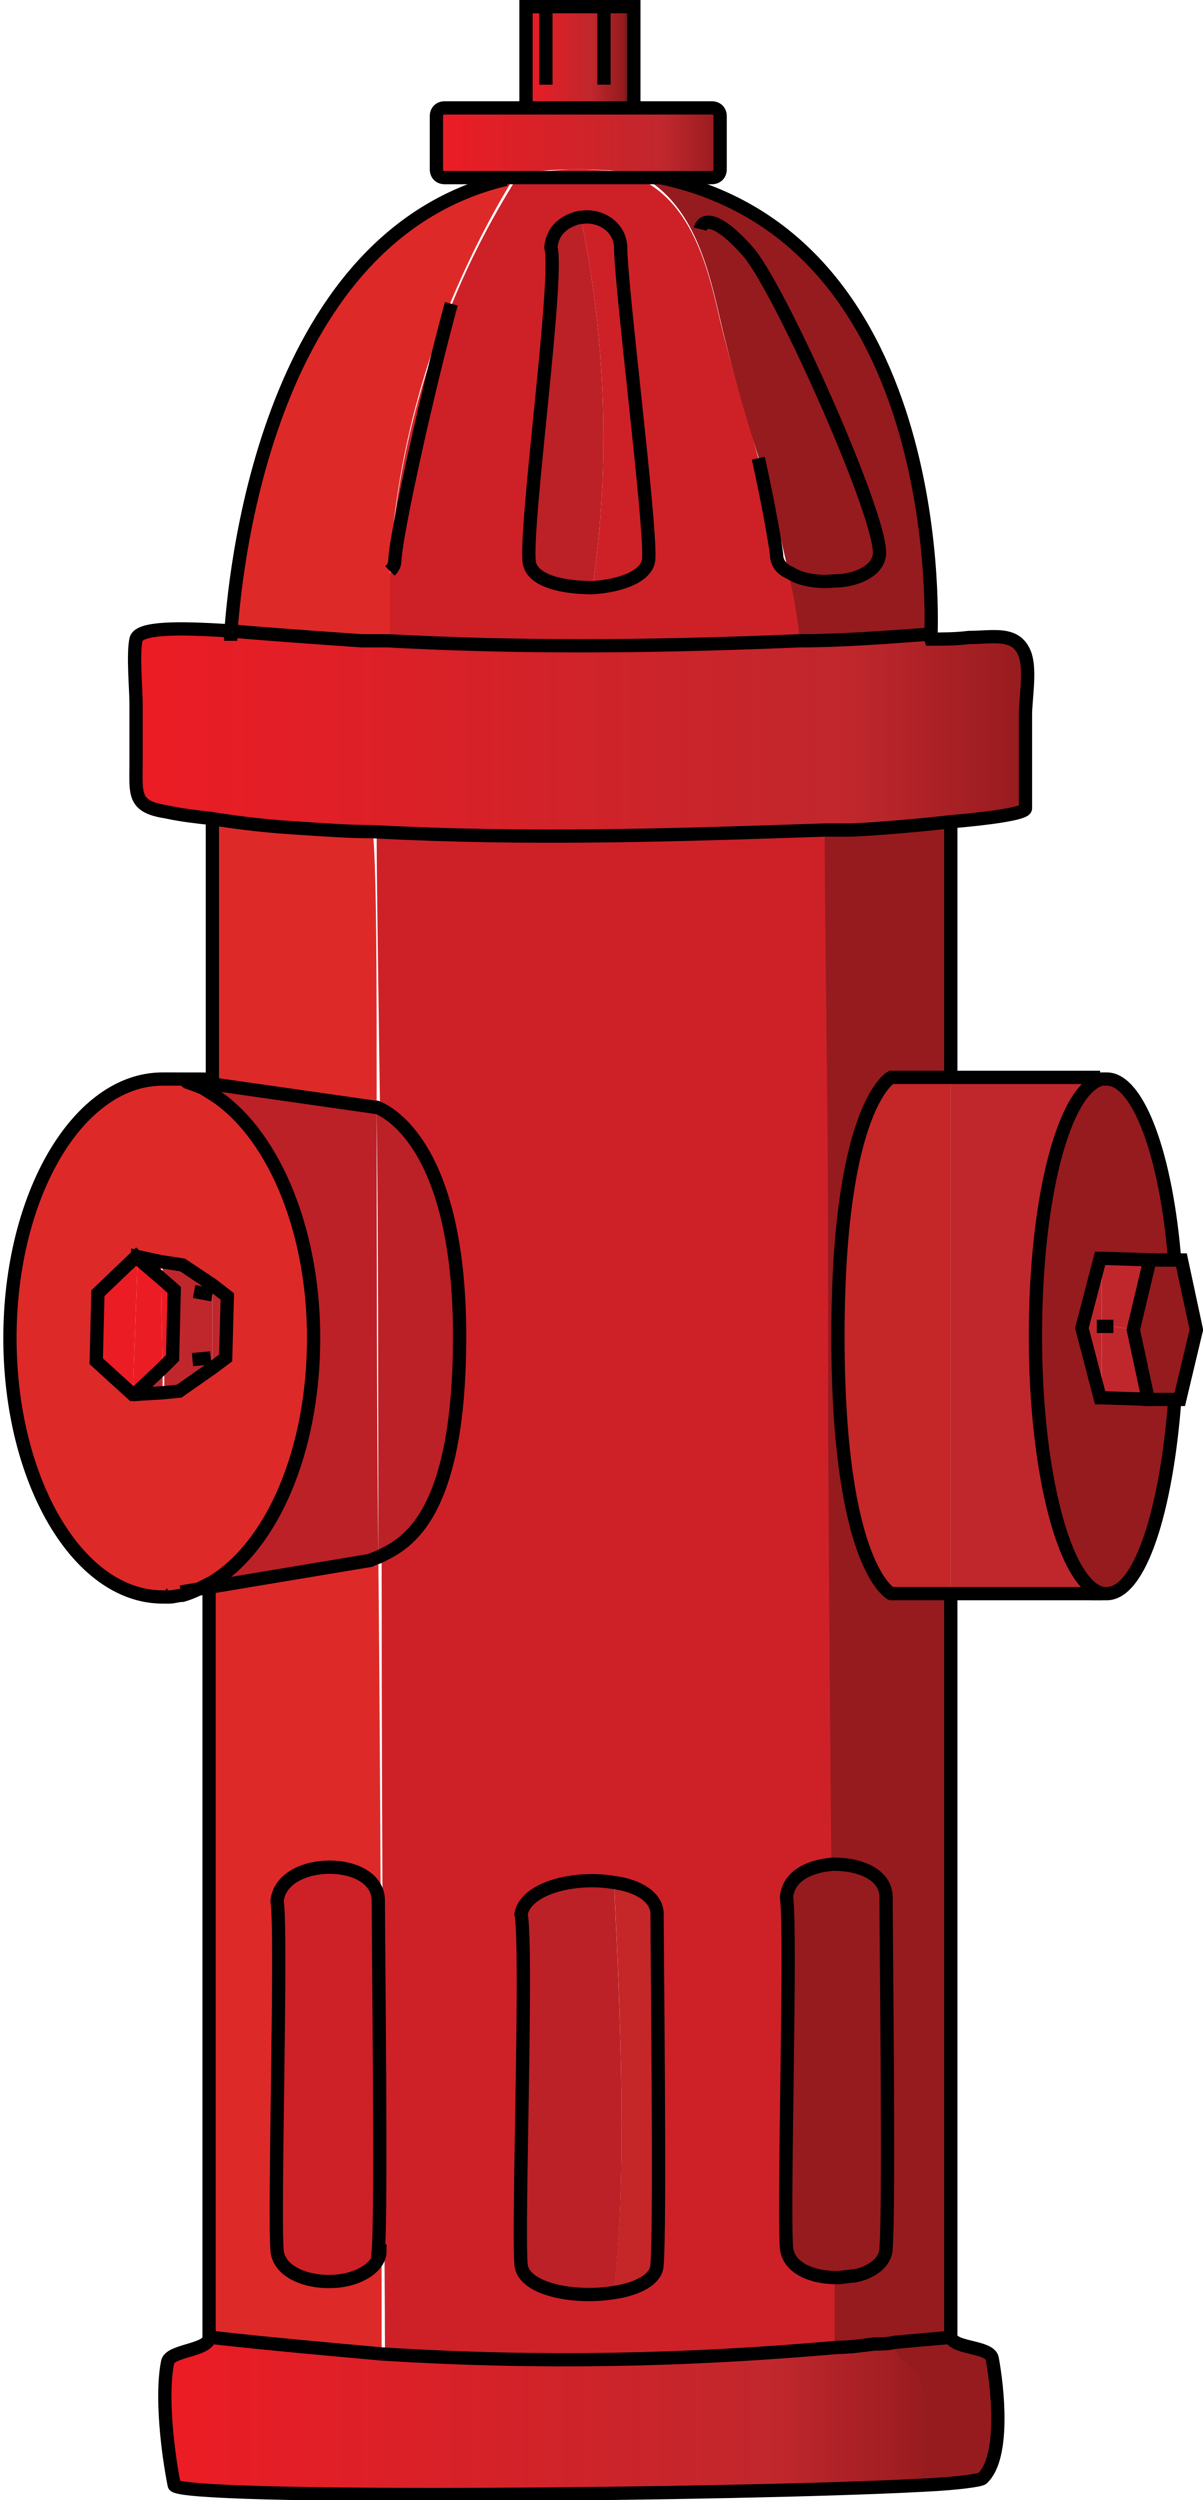<?xml version="1.0" encoding="UTF-8"?><svg id="a" xmlns="http://www.w3.org/2000/svg" width="72.5" height="150.6" xmlns:xlink="http://www.w3.org/1999/xlink" viewBox="0 0 72.5 150.6"><defs><style>.p{fill:none;stroke:#000;stroke-width:.8px;}.q{fill:#961b1e;}.q,.r,.s,.t,.u,.v,.w,.x,.y,.z,.aa,.ab,.ac,.ad,.ae,.af,.ag,.ah,.ai,.aj,.ak{stroke-width:0px;}.r{fill:#ce2127;}.s{fill:#dd2a29;}.t{fill:#c0272d;}.u{fill:#c52627;}.v{fill:#bb2126;}.w{fill:#ec1c24;}.x{fill:url(#b);}.y{fill:url(#c);}.z{fill:url(#e);}.aa{fill:url(#f);}.ab{fill:url(#d);}.ac{fill:url(#j);}.ad{fill:url(#i);}.ae{fill:url(#h);}.af{fill:url(#m);}.ag{fill:url(#g);}.ah{fill:url(#o);}.ai{fill:url(#k);}.aj{fill:url(#n);}.ak{fill:url(#l);}</style><linearGradient id="b" x1="8.2" y1="44.3" x2="61.9" y2="44.3" gradientUnits="userSpaceOnUse"><stop offset="0" stop-color="#c0272d"/><stop offset="0" stop-color="#ec1c24"/><stop offset=".8" stop-color="#c0272d"/><stop offset="1" stop-color="#961b1e"/></linearGradient><linearGradient id="c" x1="10.1" y1="145.5" x2="56.1" y2="145.5" xlink:href="#b"/><linearGradient id="d" x1="53.1" y1="31.1" x2="41.9" y2="31.1" gradientUnits="userSpaceOnUse"><stop offset="0" stop-color="#961b1e"/><stop offset=".8" stop-color="#c0272d"/><stop offset="1" stop-color="#c0272d"/></linearGradient><linearGradient id="e" x1="26.4" y1="8.6" x2="43.4" y2="8.6" xlink:href="#b"/><linearGradient id="f" x1="26.4" y1="10.5" x2="43.4" y2="10.5" xlink:href="#b"/><linearGradient id="g" x1="26.4" y1="6.7" x2="43.4" y2="6.7" xlink:href="#b"/><linearGradient id="h" x1="31.7" y1="3.4" x2="38.2" y2="3.4" gradientUnits="userSpaceOnUse"><stop offset="0" stop-color="#c0272d"/><stop offset="0" stop-color="#ec1c24"/><stop offset=".6" stop-color="#c0272d"/><stop offset=".9" stop-color="#961b1e"/><stop offset="1" stop-color="#231f20"/></linearGradient><linearGradient id="i" x1="26.4" y1="10.7" x2="43.4" y2="10.7" xlink:href="#b"/><linearGradient id="j" x1="17.7" y1="26.3" x2="28.5" y2="26.3" gradientUnits="userSpaceOnUse"><stop offset="0" stop-color="#961b1e"/><stop offset=".5" stop-color="#c0272d"/><stop offset=".9" stop-color="#ec1c24"/><stop offset="1" stop-color="#c0272d"/></linearGradient><linearGradient id="k" x1="11.9" y1="64.9" x2="11.9" y2="96.1" xlink:href="#b"/><linearGradient id="l" x1="11.9" y1="64.9" x2="11.9" y2="95.7" xlink:href="#b"/><linearGradient id="m" x1=".4" y1="65" x2="18.7" y2="65" gradientUnits="userSpaceOnUse"><stop offset="0" stop-color="#c0272d"/><stop offset="1" stop-color="#ec1c24"/></linearGradient><linearGradient id="n" x1=".4" y1="96" x2="18.8" y2="96" xlink:href="#m"/><linearGradient id="o" x1="10" y1="64.9" x2="10" y2="96.1" xlink:href="#b"/></defs><polygon class="t" points="69.7 75.9 69.3 75.9 68.3 80.1 67.1 79.9 66.4 79.9 66.4 75.8 69.7 75.9"/><polygon class="t" points="69.5 84.3 69.5 84.3 66.4 84.2 66.4 79.9 67.1 79.9 68.3 80.1 69.2 84.3 69.5 84.3"/><path class="t" d="m66.4,96h0c0,0-9.1,0-9.1,0v-31.1h9c-2.2.6-4,7.3-4,15.5s1.8,15.1,4.1,15.5Z"/><polygon class="t" points="66.4 79.9 66.4 84.2 66.3 84.2 65.2 80 66.3 75.8 66.4 75.8 66.4 79.9"/><path class="x" d="m23.4,38.9c7.5.4,15.2.4,24.8,0,2.5,0,5.1-.2,7.8-.4.7,0,1.5,0,2.3-.1,1.5,0,2.9-.4,3.4,1.1.3,1,0,2.6,0,3.6v5.6c0,.3-2.1.6-4.5.8-2.6.3-5.5.5-6.1.5-.5,0-1,0-1.5,0-8.9.3-17.8.6-27.2.1-1.4,0-2.8-.1-4.3-.2-1.8-.1-3.7-.3-5.5-.6-.9-.1-1.8-.2-2.7-.4-2-.3-1.8-1.1-1.8-2.9v-3.6c0-.9-.2-3,0-3.9.2-.7,2.5-.7,5.6-.5,2.3.2,5.1.4,8,.6.5,0,1.1,0,1.6,0Z"/><path class="u" d="m57.3,65v31.1h-3.6s-3.2-1.6-3.2-15.5,3.2-15.6,3.2-15.6h3.6Z"/><path class="y" d="m23.1,141.7c9.6.6,18.4.4,27.5-.4h0c0,1,1.2.2,2.2-.2.4,0,.8,0,1.2-.1.1,0,.2.2.2.4.5,1.5,1.9.6,1.9,4.3,0,1.3,0,2.7-.3,3.9-11.1.6-45,.9-45.2,0-.4-2-.8-5.4-.4-7.4.1-.7,2.3-.7,2.5-1.4,3.6.4,7,.7,10.3.9Z"/><path class="ab" d="m47.5,34.5c-.4-.3-.7-.6-.8-1.1,0-.8-.5-3.1-1.1-5.8.7,2.3,1.3,4.6,1.8,6.9Z"/><path class="z" d="m31.2,10.6c-.2,0-.4,0-.7.1h-3.7c-.3,0-.5-.2-.5-.5v-3.2c0-.3.2-.5.5-.5h4.9v.4h6.5v-.4h4.7c.3,0,.5.2.5.5v3.2c0,.3-.2.5-.5.5h-3.1c-1.5-.3-3.1-.5-4.9-.5s-2.6.1-3.7.4Z"/><path class="aa" d="m39.8,10.7h-8.7s0,0,0-.1c1.2-.2,2.4-.4,3.7-.4s3.4.2,4.9.5Z"/><path class="u" d="m39.6,115.3c0,2.7.2,18.6,0,21.1,0,.9-1.2,1.5-2.6,1.7v-.2c.8-6.8.4-16.5,0-24.6h0c1.5.2,2.6.8,2.6,1.9Z"/><rect class="ag" x="31.7" y="6.5" width="6.5" height=".4"/><rect class="ae" x="31.7" y=".4" width="6.5" height="6.1"/><path class="v" d="m37,113.4c.4,8.1.8,17.8,0,24.6v.2c-2.3.4-5.4-.2-5.6-1.7-.2-2.4.4-19.1,0-21.1.3-1.6,3.3-2.3,5.6-1.9h0Z"/><path class="v" d="m35,13.1c1.5,7.3,1.8,14.9.7,22.3h0c-1.8.1-3.6-.4-3.8-1.5-.3-2.1,1.8-17.2,1.3-19,.1-1.1.9-1.6,1.7-1.8Z"/><path class="ad" d="m31.2,10.6s0,0,0,.1h-.6c.2,0,.4,0,.7-.1Z"/><path class="ac" d="m27.2,18.3c-1.3,4.7-3.3,13.6-3.4,15.4,0,.3-.1.5-.3.7.3-5.5,1.6-11,3.7-16.1Z"/><path class="v" d="m22.7,66.8c.8.3,5,2.5,5,13.8s-3.5,12.6-4.9,13.3c0-9.7,0-19.2-.1-27.1Z"/><path class="r" d="m52.7,141.1c.4,0,.8,0,1.2-.1-.3-.2-.7,0-1.2.1Z"/><path class="r" d="m47.5,135.5c-.2-2.4.3-19.1,0-21.1.1-1.3,1.4-1.9,2.8-2,0-11.4-.1-23.2-.2-31.7,0-2.4,0-4.6,0-6.5h0c0-7.5-.2-18.2-.2-24-8.9.3-17.8.6-27.2.1,0,2.7.1,8.7.2,16.4.8.3,5,2.5,5,13.8s-3.5,12.6-4.9,13.3c0,21.2.2,43,.2,47.9,9.6.6,18.4.4,27.5-.4,0-1.2,0-2.6,0-4-1.5,0-2.9-.6-3-1.8Zm-7.9,1c0,.9-1.2,1.5-2.6,1.7-2.4.4-5.5-.2-5.6-1.7-.2-2.4.4-19.1,0-21.1.3-1.6,3.3-2.3,5.6-1.9,1.5.2,2.6.9,2.6,1.9,0,2.7.2,18.6,0,21.1Z"/><path class="r" d="m48.3,38.9h0c-.2-1.5-.4-3-.7-4.4-.4-.3-.7-.6-.8-1.1,0-.8-.5-3.1-1.1-5.8,0,0,0,0,0,0-.8-2.9-1.7-5.7-2.4-8.7-.7-3.1-1.7-6.5-4.5-8h0c0-.1-7.7-.1-7.7-.1-1.5,2.4-2.8,4.9-3.9,7.6-1.3,4.7-3.3,13.6-3.4,15.4,0,.3-.1.5-.3.7-.1,1.5-.1,3,0,4.6,7.5.4,15.2.4,24.8,0Zm-15-24c.1-1.1.9-1.6,1.7-1.8,1.5,7.3,1.8,14.9.7,22.3h0c-1.8.1-3.6-.4-3.8-1.5-.3-2.1,1.8-17.2,1.3-19Z"/><path class="r" d="m16.7,114.5c.3,2.1-.2,18.7,0,21.1.1,1.8,3.3,2.3,5.1,1.4.6-.3,1-.8,1.1-1.4.2-2.5,0-18.4,0-21.1s-5.8-2.7-6.1,0Z"/><path class="v" d="m22.7,66.8c0,7.8,0,17.4.1,27.1-.3.1-.5.2-.5.2l-9.6,1.6v-.5c3.5-2.2,6.1-7.9,6.1-14.7s-2.5-12.5-6.1-14.7v-.5l9.8,1.4s0,0,.1,0Z"/><path class="t" d="m12.8,78v-.5l.9.6v3.8c0,0-.9.6-.9.6v-4.5Z"/><path class="ai" d="m12.8,95.2v.5l-1.8.3c.6-.2,1.2-.4,1.8-.8Z"/><path class="t" d="m12.8,78v4.5l-1.9,1.4h-1c0,0,0-1.4,0-1.4l.6-.6v-4.1c0,0-.7-.7-.7-.7v-1s1.2.2,1.2.2l1.8,1.2v.5Z"/><path class="ak" d="m12.8,65.4v.5c-.5-.3-1.1-.6-1.7-.7l1.7.2Z"/><path class="af" d="m11.1,65.1l-1.5-.2c.5,0,1,0,1.5.2Z"/><path class="aj" d="m10.1,96.1h.8c-.3,0-.5,0-.8,0Z"/><polygon class="w" points="10.5 77.7 10.4 81.8 9.8 82.4 9.7 77 10.5 77.7"/><path class="ah" d="m10.1,96.1h0s0,0,0,0h0Z"/><path class="s" d="m30.5,10.7c-14.8,3.5-16.5,24.6-16.6,27.5,2.3.2,5.1.4,8,.6.5,0,1.1,0,1.6,0,0-1.5,0-3,0-4.6.3-5.5,1.6-11,3.7-16.1,1.1-2.6,2.4-5.2,3.9-7.6h-.6Z"/><path class="s" d="m22.3,94l-9.6,1.6v45s0,0,0,.1c3.6.4,7,.7,10.3.9,0-4.9,0-26.6-.2-47.9-.3.1-.5.2-.5.2Zm.5,41.6c0,.6-.5,1.1-1.1,1.4-1.7.9-4.9.4-5.1-1.4-.2-2.4.3-19.1,0-21.1.3-2.7,6.1-2.7,6.1,0s.2,18.6,0,21.1Z"/><path class="s" d="m22.7,66.8c0-7.7,0-13.7-.2-16.4-1.4,0-2.8-.1-4.3-.2-1.8-.1-3.7-.3-5.5-.6v15.9l9.8,1.4s0,0,.1,0Z"/><path class="s" d="m18.8,80.5c0-6.7-2.5-12.5-6.1-14.7-.5-.3-1.1-.6-1.7-.7l-1.5-.2c-5.1,0-9.2,7-9.2,15.6s4.1,15.6,9.2,15.6.2,0,.4,0h0s0,0,0,0h.8c0-.1,0-.1,0-.1.6-.2,1.2-.4,1.8-.8,3.5-2.2,6.1-7.9,6.1-14.7Zm-8,3.3h-1c0,0-1.8.2-1.8.2h0s-2.3-2-2.3-2v-4.1c0,0,2.5-2.2,2.5-2.2h0s0,0,0,0l1.4.3,1.3.2,1.8,1.2.9.6v3.8c0,0-.9.6-.9.6l-1.9,1.4Z"/><polygon class="t" points="9.8 82.4 9.8 83.9 8.1 84 9.8 82.4"/><polygon class="w" points="9.7 77 9.8 82.4 8.1 84 8 84 8.3 75.8 9.7 77"/><polygon class="t" points="9.7 77 8.3 75.8 8.3 75.7 9.7 76 9.7 77"/><polygon class="w" points="8.2 75.7 8.3 75.8 8 84 5.8 82 5.9 77.9 8.2 75.7"/><path class="q" d="m71.2,75.9h-.4c-.5-6.4-2.2-11-4.1-11s-.2,0-.3,0c-2.2.6-4,7.3-4,15.5s1.8,15.1,4.1,15.5c0,0,.1,0,.2,0,2,0,3.7-5,4.1-11.7h.3l1-4.2-.9-4.2Zm-1.6,8.4h-3.1c0-.1-.1-.1-.1-.1l-1.1-4.2,1.2-4.2h3.4c0,0-.4,0-.4,0l-1,4.2.9,4.2h.3Z"/><path class="q" d="m57.3,140.7v-44.6h-3.6s-3.2-1.6-3.2-15.5,3.2-15.6,3.2-15.6h3.6v-15.3c-2.6.3-5.5.5-6.1.5-.5,0-1,0-1.5,0,0,5.8.2,16.5.2,24h0c0,1.8,0,4,0,6.5,0,8.5.1,20.3.2,31.7-1.4,0-2.7.8-2.8,2,.3,2.1-.2,18.7,0,21.1,0,1.2,1.5,1.8,3,1.8,0,1.5,0,2.8,0,4h0c0,1,1.2.2,2.2-.2.5-.2.9-.3,1.2-.1.1,0,.2.2.2.4.5,1.5,1.9.6,1.9,4.3,0,1.3,0,2.7-.3,3.9,2-.1,3.3-.2,3.5-.4,1.4-1.3.8-5.6.6-7.2-.1-.8-2.5-.5-2.5-1.4Z"/><path class="q" d="m48.3,38.8h0c2.5,0,5.1-.1,7.8-.3h0c0-.1,1.3-24.1-16.3-27.8h-1c2.8,1.6,3.8,5,4.5,8.1.7,3,1.5,5.9,2.4,8.7,0,0,0,0,0,0,.7,2.3,1.3,4.6,1.8,6.9.3,1.4.6,2.8.7,4.3Z"/><polygon class="q" points="8 84 8.1 84 8 84 8 84"/><path class="p" d="m39.8,10.7c17.6,3.7,16.3,27.7,16.3,27.7"/><path class="p" d="m13.9,38.6s0-.1,0-.3c.2-2.9,1.8-24,16.6-27.5"/><path class="p" d="m56.1,38.5c.7,0,1.5,0,2.3-.1,1.5,0,2.9-.4,3.4,1.1.3,1,0,2.6,0,3.6v5.6c0,.3-2.1.6-4.5.8-2.6.3-5.5.5-6.1.5-.5,0-1,0-1.5,0-8.9.3-17.8.6-27.2.1-1.4,0-2.8-.1-4.3-.2-1.8-.1-3.7-.3-5.5-.6-.9-.1-1.8-.2-2.7-.4-2-.3-1.8-1.1-1.8-2.9v-3.6c0-.9-.2-3,0-3.9.2-.7,2.5-.7,5.6-.5,2.3.2,5.1.4,8,.6.5,0,1.1,0,1.6,0,7.5.4,15.2.4,24.8,0,2.5,0,5.1-.2,7.8-.4Z"/><path class="p" d="m12.8,65.4v-16"/><path class="p" d="m57.3,96.1v44.6c0,.8,2.4.6,2.5,1.4.3,1.6.8,5.9-.6,7.2-.1.1-1.4.3-3.5.4-11.1.6-45,.9-45.2,0-.4-2-.8-5.4-.4-7.4.1-.7,2.3-.7,2.5-1.4,0,0,0,0,0-.1v-45"/><path class="p" d="m57.3,49.3v15.6"/><path class="p" d="m11.1,65.1l1.7.2,9.8,1.4s0,0,.1,0c.8.3,5,2.5,5,13.8s-3.5,12.6-4.9,13.3c-.3.1-.5.2-.5.2l-9.6,1.6-1.8.3"/><polyline class="p" points="10.1 96.1 10 96.1 10 96.1"/><path class="p" d="m12.8,65.9c3.5,2.2,6.1,7.9,6.1,14.7s-2.5,12.5-6.1,14.7c-.6.3-1.1.6-1.8.8,0,0,0,0,0,0-.3,0-.5.1-.8.1,0,0,0,0,0,0h0c-.1,0-.2,0-.4,0-5.1,0-9.2-7-9.2-15.6s4.1-15.6,9.2-15.6,1,0,1.5.2c.6.2,1.1.4,1.7.7Z"/><polyline class="p" points="8.3 75.8 8.3 75.7 9.7 76 11 76.2 12.8 77.4 13.7 78.1 13.6 81.8 12.8 82.4 10.8 83.8 9.8 83.9 8.1 84 8 84 8 84"/><polygon class="p" points="8.1 84 8 84 5.8 82 5.9 77.9 8.2 75.7 8.3 75.8 9.7 77 10.5 77.7 10.4 81.8 9.8 82.4 8.1 84"/><polyline class="p" points="11.7 77.8 12.8 78 12.8 78"/><line class="p" x1="11.6" y1="81.9" x2="12.7" y2="81.8"/><path class="p" d="m66.4,96h0c0,0-9.1,0-9.1,0h-3.6s-3.2-1.6-3.2-15.5,3.2-15.6,3.2-15.6h12.6"/><path class="p" d="m70.8,84.3c-.5,6.7-2.1,11.7-4.1,11.7s-.1,0-.2,0c-2.3-.4-4.1-7.2-4.1-15.5s1.7-14.9,4-15.5c.1,0,.2,0,.3,0,1.9,0,3.6,4.6,4.1,11"/><polyline class="p" points="69.5 84.3 69.5 84.3 66.4 84.2 66.3 84.2 65.2 80 66.3 75.8 66.4 75.8 69.7 75.9"/><polygon class="p" points="70.7 75.9 71.2 75.9 72.1 80.1 71.1 84.3 70.8 84.3 69.5 84.3 69.2 84.3 68.3 80.1 69.3 75.9 69.7 75.9 70.7 75.9"/><polyline class="p" points="66.1 79.9 66.4 79.9 67.1 79.9"/><polyline class="p" points="31.7 6.5 31.7 .4 38.2 .4 38.2 6.5"/><line class="p" x1="32.9" y1=".6" x2="32.9" y2="5.1"/><line class="p" x1="36.4" y1=".6" x2="36.4" y2="5.1"/><path class="p" d="m38.2,6.5h4.7c.3,0,.5.2.5.5v3.2c0,.3-.2.5-.5.5h-16.1c-.3,0-.5-.2-.5-.5v-3.2c0-.3.2-.5.5-.5h11.4Z"/><path class="p" d="m22.9,135.6c0,.6-.5,1.1-1.1,1.4-1.7.9-4.9.4-5.1-1.4-.2-2.4.3-19.1,0-21.1.3-2.7,6.1-2.7,6.1,0s.2,18.6,0,21.1Z"/><path class="p" d="m37,113.4c1.5.2,2.6.9,2.6,1.9,0,2.7.2,18.6,0,21.1,0,.9-1.2,1.5-2.6,1.7-2.4.4-5.5-.2-5.6-1.7-.2-2.4.4-19.1,0-21.1.3-1.6,3.3-2.3,5.6-1.9Z"/><path class="p" d="m50.3,112.3c1.5,0,3.1.6,3.1,2,0,2.7.2,18.6,0,21.1,0,.9-.9,1.5-1.9,1.7-.3,0-.7.1-1.1.1-1.5,0-2.9-.6-3-1.8-.2-2.4.3-19.1,0-21.1.1-1.3,1.4-1.9,2.8-2Z"/><path class="p" d="m35,13.1c1.1-.2,2.3.5,2.4,1.7,0,2.4,1.8,16.5,1.7,18.8,0,1.1-1.7,1.7-3.4,1.8-1.8,0-3.6-.4-3.8-1.5-.3-2.1,1.8-17.2,1.3-19,.1-1.1.9-1.6,1.7-1.8Z"/><path class="p" d="m27.2,18.3c-1.3,4.7-3.3,13.6-3.4,15.4,0,.3-.1.5-.3.7"/><path class="p" d="m45.7,27.6c.6,2.7,1,5,1.1,5.8,0,.5.3.9.8,1.1.6.4,1.6.6,2.6.5,1.4,0,2.7-.6,2.8-1.6.2-2.1-5.7-15.4-7.8-18.1-1.7-2-2.8-2.3-3-1.5"/><path class="p" d="m12.4,140.8h.3c3.6.4,7,.7,10.3,1,9.6.6,18.4.4,27.5-.4.7,0,1.4-.1,2.2-.2.4,0,.8,0,1.2-.1,1.1-.1,2.2-.2,3.4-.3"/></svg>